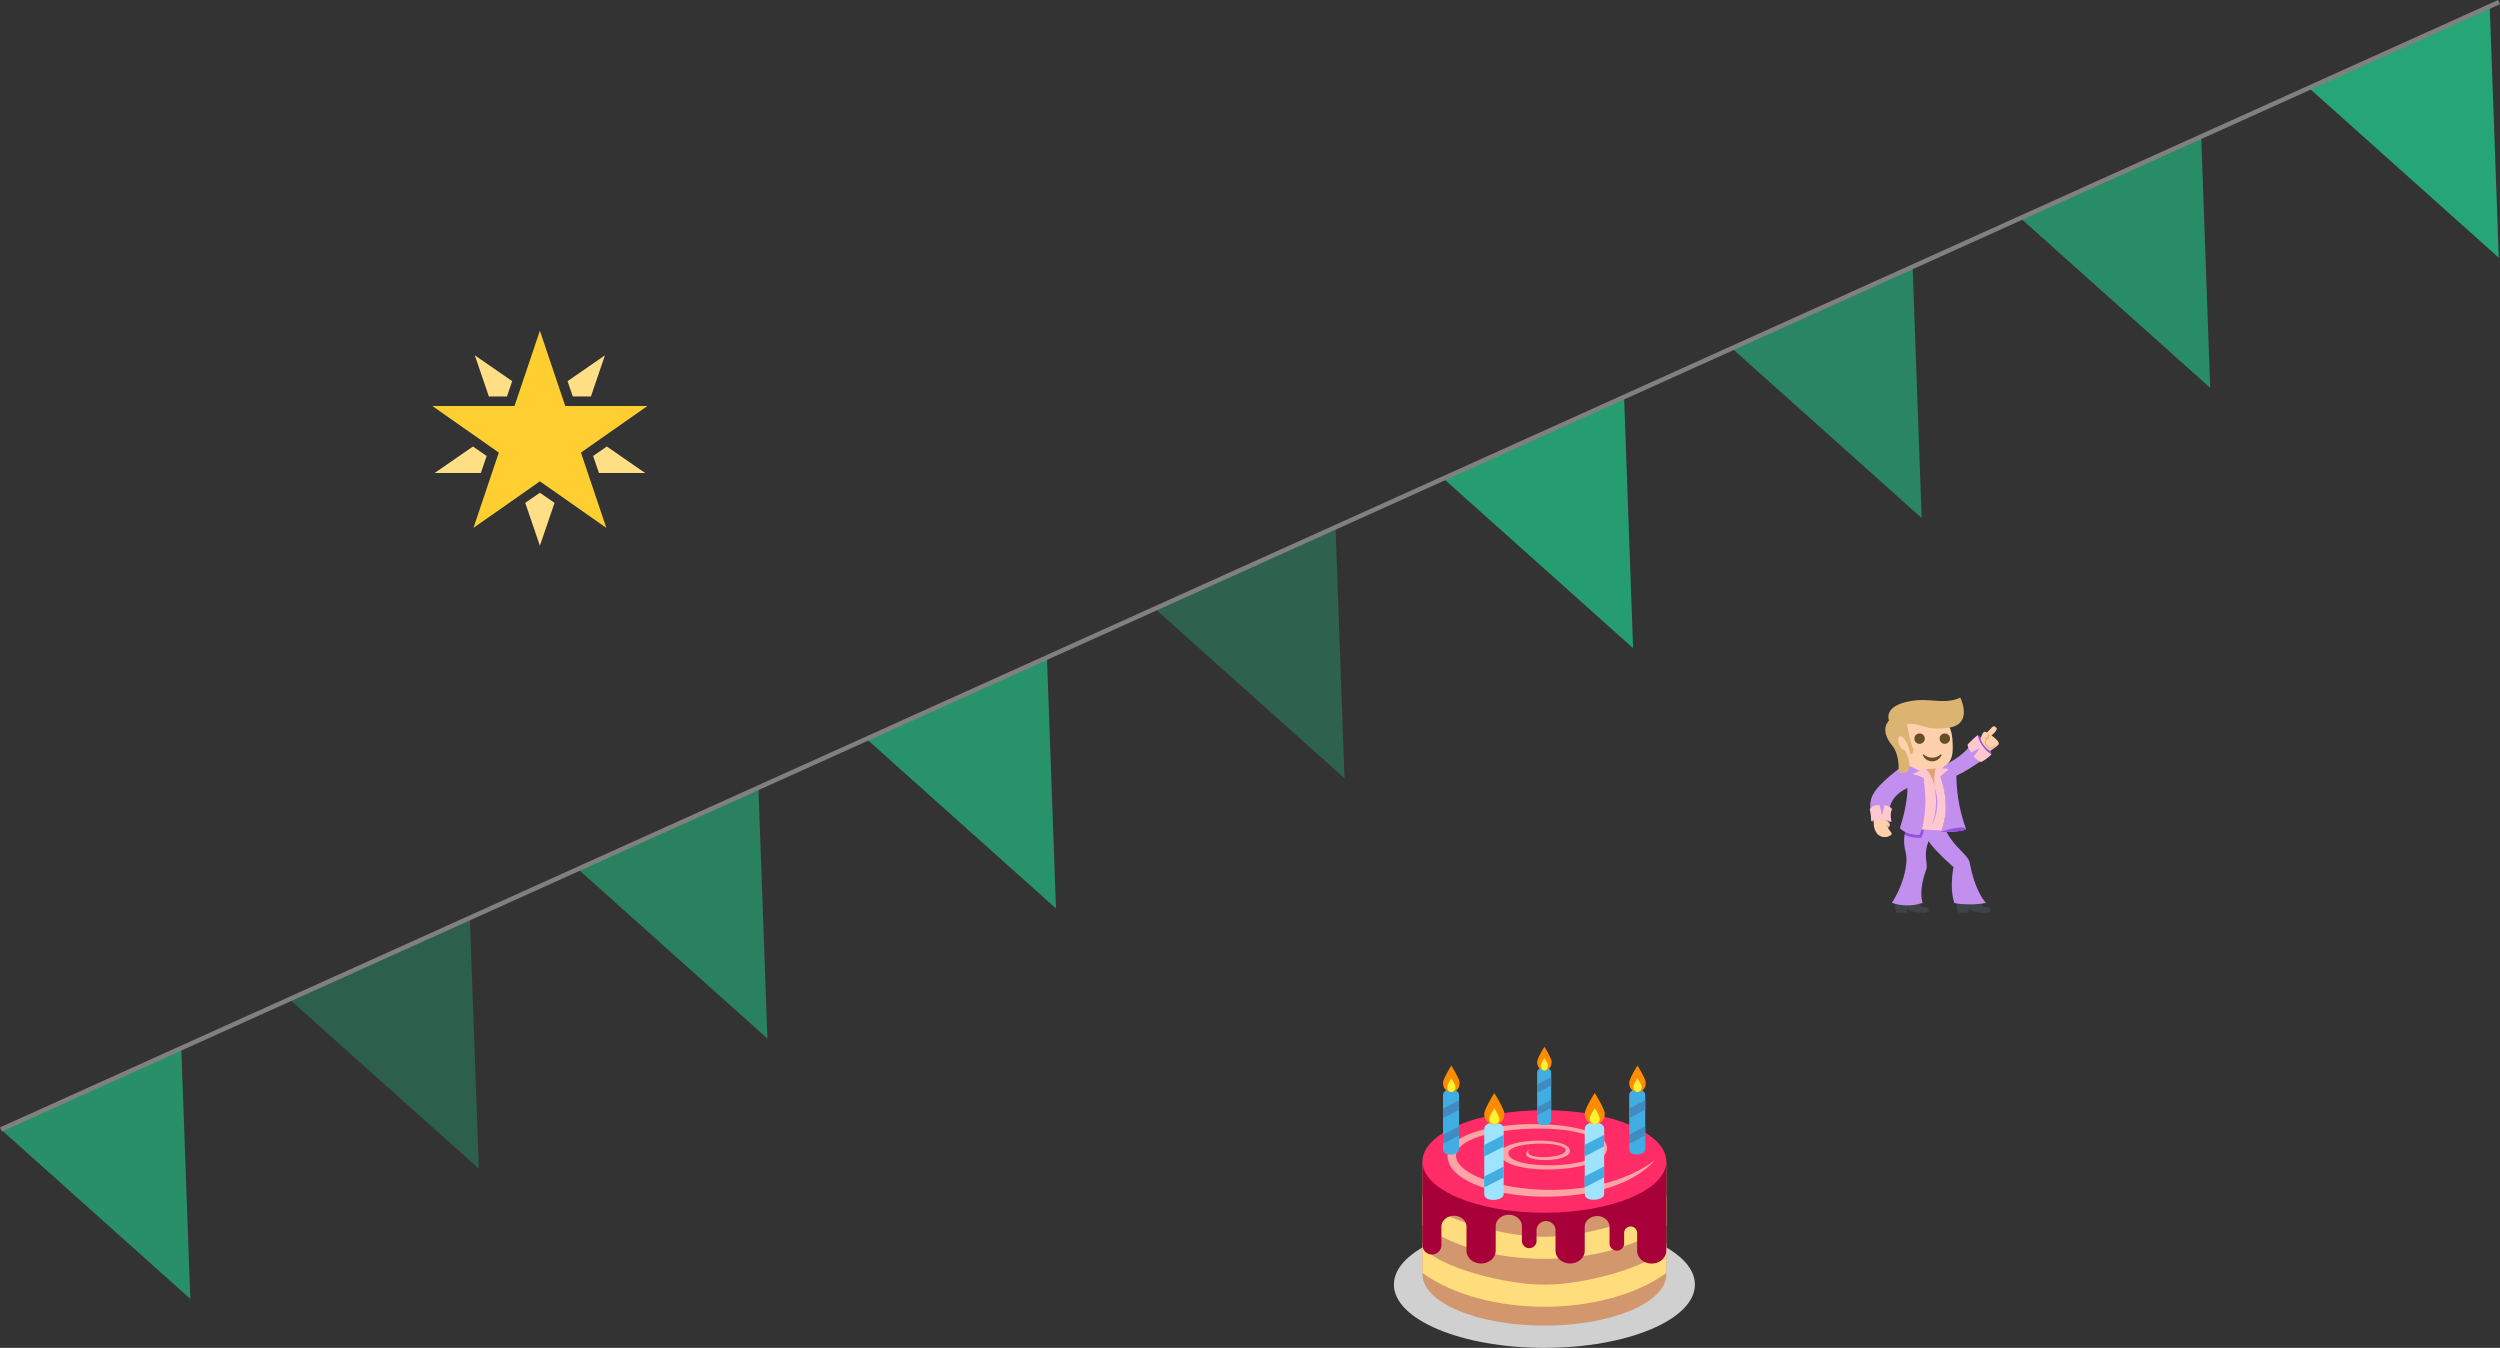 <svg xmlns="http://www.w3.org/2000/svg" viewBox="0 0 1090.08 587.71"><rect x="0" y="0" width="1090.08" height="587.71" fill="#333333" stroke="none"/><defs><style>.cls-1,.cls-2,.cls-3,.cls-4,.cls-5,.cls-6,.cls-7,.cls-8,.cls-9{fill:#26a676;}.cls-2{opacity:0.78;}.cls-3{opacity:0.72;}.cls-4{opacity:0.93;}.cls-5{opacity:0.4;}.cls-6{opacity:0.84;}.cls-7{opacity:0.68;}.cls-8{opacity:0.39;}.cls-9{opacity:0.8;}.cls-10{fill:none;stroke:gray;stroke-miterlimit:10;stroke-width:2px;}.cls-11{fill:#d0d0d0;}.cls-12{fill:#d3976e;}.cls-13{fill:#cea9f7;}.cls-14{fill:#ffdd7d;}.cls-15{fill:#a80038;}.cls-16{fill:#ff2c68;}.cls-17{fill:#ffa4a4;}.cls-18{fill:#42ade2;}.cls-19{fill:#428bc1;}.cls-20{fill:#ff8b00;}.cls-21{fill:#fff033;}.cls-22{fill:#9fe4ff;}.cls-23{fill:#ffce31;}.cls-24{fill:#ffdf85;}.cls-25{fill:#3e4347;}.cls-26{fill:#c28fef;}.cls-27{fill:#9450e0;}.cls-28{fill:#ffc7ce;}.cls-29{fill:#fed0ac;}.cls-30{fill:#e0a372;}.cls-31{fill:#dbb471;}.cls-32{fill:#664e27;}</style></defs><title>party_scene1</title><g id="Lager_2" data-name="Lager 2"><g id="Lager_1-2" data-name="Lager 1"><polygon class="cls-1" points="1006.98 38.53 1089.55 112.38 1085.62 3.06 1006.98 38.53"/><polygon class="cls-2" points="881.16 95.27 963.72 169.13 959.8 59.81 881.16 95.27"/><polygon class="cls-3" points="755.34 152.02 837.9 225.87 833.98 116.55 755.34 152.02"/><polygon class="cls-4" points="629.52 208.76 712.08 282.62 708.16 173.3 629.52 208.76"/><polygon class="cls-5" points="503.7 265.51 586.26 339.36 582.34 230.04 503.7 265.51"/><polygon class="cls-6" points="377.88 322.25 460.44 396.11 456.51 286.79 377.88 322.25"/><polygon class="cls-7" points="252.06 379 334.62 452.85 330.69 343.53 252.06 379"/><polygon class="cls-8" points="126.23 435.74 208.79 509.59 204.87 400.27 126.23 435.74"/><polygon class="cls-9" points="0.41 492.48 82.97 566.34 79.05 457.02 0.41 492.48"/><line class="cls-10" x1="0.41" y1="492.48" x2="1089.67" y2="0.91"/><ellipse class="cls-11" cx="673.41" cy="560.11" rx="65.63" ry="27.6"/><path class="cls-12" d="M620.26,506.43v49.21c0,12.35,23.79,22.36,53.15,22.36s53.16-10,53.16-22.36V506.43Z"/><path class="cls-13" d="M620.26,517V517l0-.06Z"/><path class="cls-13" d="M726.57,517h0s0,0,0,.06Z"/><path class="cls-14" d="M726.57,520.81c-.25,8.77-33.67,18.47-53.16,18.47s-52.91-9.7-53.15-18.47v13.4c27.36,19.58,78.94,19.58,106.31,0Z"/><path class="cls-14" d="M726.57,541.69c-.25,8.78-33.67,18.48-53.16,18.48s-52.91-9.71-53.15-18.48v13.4c27.33,19.59,79,19.59,106.31,0Z"/><path class="cls-15" d="M620.26,506.43v36.92a4.15,4.15,0,0,0,8.24,0v-8.43c0-2.66,2.45-4.81,5.47-4.81s5.47,2.15,5.47,4.81v10.4c0,3.09,2.85,5.6,6.37,5.6s6.36-2.51,6.36-5.6V534.69c0-2.78,2.56-5,5.72-5s5.73,2.25,5.73,5v6.78a3.21,3.21,0,0,0,6.36,0v-5.38a4.17,4.17,0,0,1,8.28,0v9.23c0,3.09,2.85,5.6,6.36,5.6s6.37-2.51,6.37-5.6V535c0-2.62,2.42-4.75,5.41-4.75s5.41,2.13,5.41,4.75v7.55a3.21,3.21,0,0,0,6.36,0v-5.28a2.86,2.86,0,0,1,5.67,0v8.08c0,3.09,2.84,5.6,6.36,5.6s6.36-2.51,6.36-5.6V506.57Z"/><ellipse class="cls-16" cx="673.41" cy="506.43" rx="53.16" ry="22.36"/><path class="cls-17" d="M634.87,504.08c-.29-14.31,62.81-16.18,63.06-3.56.19,9.43-40.06,9.93-40.21,2.38-.11-5.34,24.87-5.44,24.95-1.45s-20.33,4.48-15.64-.4c-8.1,6,17.63,6.45,17.51.77-.13-6.63-30.5-5.61-30.36,1.18.2,10.17,46.78,9,46.55-2.35-.31-14.81-69.9-14.31-69.54,3.53.39,19.46,68.36,26.55,90.36,1.74C691.62,528.36,635.14,517.46,634.87,504.08Z"/><path class="cls-18" d="M629.2,477.52v23.62c0,3.37,7,2.78,7,0V477.52C636.2,474.15,629.2,474.15,629.2,477.52Z"/><polygon class="cls-19" points="636.2 479.75 629.2 483.34 629.2 487.53 636.2 483.94 636.2 479.75"/><polygon class="cls-19" points="629.2 494.72 629.2 498.7 636.2 495.1 636.2 491.13 629.2 494.72"/><path class="cls-20" d="M636.44,472.15c0,5.39-7.24,5.39-7.24,0,0-1.78,3.62-7.52,3.62-7.52S636.44,470.37,636.44,472.15Z"/><path class="cls-21" d="M634.63,473.87c0,3.08-3.61,3.08-3.61,0,0-.89,1.8-3.76,1.8-3.76S634.63,473,634.63,473.87Z"/><path class="cls-18" d="M670.24,467.74v20.67c0,3.22,6.13,2.7,6.13,0V467.74C676.37,464.51,670.24,464.51,670.24,467.74Z"/><polygon class="cls-19" points="676.37 469.69 670.24 472.83 670.24 476.5 676.37 473.35 676.37 469.69"/><polygon class="cls-19" points="670.24 482.79 670.24 486.27 676.37 483.13 676.37 479.65 670.24 482.79"/><path class="cls-20" d="M676.58,463c0,5-6.34,5-6.34,0,0-1.56,3.17-6.58,3.17-6.58S676.58,461.48,676.58,463Z"/><path class="cls-21" d="M675,464.54c0,3-3.17,3-3.17,0,0-.77,1.58-3.28,1.58-3.28S675,463.77,675,464.54Z"/><path class="cls-18" d="M710.38,477.49v23.62c0,3.37,7,2.78,7,0V477.49C717.37,474.12,710.38,474.12,710.38,477.49Z"/><polygon class="cls-19" points="717.37 479.72 710.38 483.31 710.38 487.5 717.37 483.91 717.37 479.72"/><polygon class="cls-19" points="710.38 494.69 710.38 498.67 717.37 495.07 717.37 491.1 710.38 494.69"/><path class="cls-20" d="M717.61,472.12c0,5.42-7.23,5.42-7.23,0,0-1.78,3.61-7.52,3.61-7.52S717.61,470.34,717.61,472.12Z"/><path class="cls-21" d="M715.81,473.84c0,3.08-3.63,3.08-3.63,0,0-.89,1.82-3.76,1.82-3.76S715.81,473,715.81,473.84Z"/><path class="cls-22" d="M647.19,492.19v28.56c0,3.62,8.45,2.9,8.45,0V492.19C655.64,488.57,647.19,488.57,647.19,492.19Z"/><polygon class="cls-18" points="655.64 494.88 647.18 499.23 647.18 504.3 655.64 499.95 655.64 494.88"/><polygon class="cls-18" points="647.18 512.99 647.18 517.79 655.64 513.45 655.64 508.64 647.18 512.99"/><path class="cls-20" d="M655.94,485.7a4.38,4.38,0,1,1-8.75,0c0-2.15,4.37-9.09,4.37-9.09S655.94,483.55,655.94,485.7Z"/><path class="cls-21" d="M653.75,487.78a2.2,2.2,0,1,1-4.37,0c0-1.08,2.18-4.55,2.18-4.55S653.75,486.7,653.75,487.78Z"/><path class="cls-22" d="M691,492.13v28.56c0,3.62,8.46,2.9,8.46,0V492.13C699.44,488.51,691,488.51,691,492.13Z"/><polygon class="cls-18" points="699.44 494.82 690.98 499.17 690.98 504.23 699.44 499.88 699.44 494.82"/><polygon class="cls-18" points="690.98 512.93 690.98 517.73 699.44 513.39 699.44 508.58 690.98 512.93"/><path class="cls-20" d="M699.73,485.64c0,6-8.75,6-8.75,0,0-2.15,4.37-9.09,4.37-9.09S699.73,483.49,699.73,485.64Z"/><path class="cls-21" d="M697.54,487.71a2.2,2.2,0,1,1-4.37,0c0-1.07,2.18-4.54,2.18-4.54S697.54,486.64,697.54,487.71Z"/><polygon class="cls-23" points="282.28 177.04 246.47 177.04 235.41 144.21 224.34 177.04 188.53 177.04 217.5 197.34 206.44 230.17 235.41 209.88 264.38 230.17 253.31 197.34 282.28 177.04"/><polygon class="cls-24" points="257.65 172.88 263.78 154.93 247.47 166.19 249.75 172.88 257.65 172.88"/><polygon class="cls-24" points="229.02 219.27 235.41 237.96 241.8 219.27 235.41 214.85 229.02 219.27"/><polygon class="cls-24" points="264.6 194.69 258.62 198.82 261.16 206.25 281.32 206.25 264.6 194.69"/><polygon class="cls-24" points="223.34 166.19 207.03 154.93 213.17 172.88 221.06 172.88 223.34 166.19"/><polygon class="cls-24" points="206.22 194.69 189.5 206.25 209.66 206.25 212.2 198.82 206.22 194.69"/><path class="cls-25" d="M827.07,393.09a4.54,4.54,0,0,0,0,4.87h4.48v-1.77s.74,1.77,7.58,1.77c2.37,0,2.61-2.3.13-2.43s-2.15-1.88-4.5-4.87Z"/><path class="cls-25" d="M853.93,393.09a4.56,4.56,0,0,0,0,4.87h4.48v-1.77S859.16,398,866,398c2.36,0,2.61-2.3.12-2.43s-2.14-1.88-4.49-4.87Z"/><path class="cls-26" d="M858.91,376.39c-.74-3.89-6.72-6.6-10.45-14.27a59.07,59.07,0,0,0-15.67-1.93s-4.11,2.06-1.87,11.36c1.36,5.65-1.49,15.18-6,22.12a21,21,0,0,0,13.43,0s-2-4.85,1.46-14.22c1.13-3-1.5-6,1.15-12.72,0,0,1.29,2.84,10.84,11.35,0,0-1.88,8.75.36,15.59,0,0,1.43.64,6.58.64a31.13,31.13,0,0,0,7.22-.64S861.38,389.39,858.91,376.39Z"/><path class="cls-27" d="M838.92,361.75c-3.3-1.62-5.3-1.75-6.53-1.28A6.2,6.2,0,0,0,830.5,364c2.82,1.52,7.13,1.33,7.13,1.33A9.18,9.18,0,0,0,838.92,361.75Z"/><path class="cls-26" d="M844.86,334.69s11.29-3.39,16.14-12.58c0,0,.77,3.52,6.49,7,0,0-8.46,6.44-14.43,9.09a69.69,69.69,0,0,0,4.19,23.24s-.41,1.37-11.1,1.37C846.15,362.77,851.66,353,844.86,334.69Z"/><path class="cls-26" d="M837,335.23s-5.25-3.09-7.84-1.05c-13.9,11-14.7,13.64-13.06,22.25,0,0,2.86-2.08,7.83.25,0,0-2.24-8.54,7.76-13.07,0,0,.31,6.49-3.27,17.47,0,0,2.24,3,8.58,3C837,364.12,843.73,349.91,837,335.23Z"/><path class="cls-27" d="M862.3,320.52s6,3.31,6,8.42h-3.43s-.29-2.77-1.8-3.87S862.3,320.52,862.3,320.52Z"/><path class="cls-28" d="M862.3,320.52s-2.59,2.21-4.41,4.18a7.63,7.63,0,0,0,1.68,3.39l3.86-2-2.82,3.64a7.49,7.49,0,0,0,3.25,2.54,19.85,19.85,0,0,0,4.48-3.33A13.78,13.78,0,0,1,862.3,320.52Z"/><path class="cls-29" d="M868.34,320.71s2.95-2.5,2.17-3.34-1.41-.89-2.17,0c-.31.35-.91,1-2,2.07-1.12-.89-1.56,0-1.84.38a12,12,0,0,0-.92,2.44,10.06,10.06,0,0,0,4.16,5.16c1.5-.94,3.78-2.47,3.78-3.15C871.54,322.78,868.34,320.71,868.34,320.71Z"/><path class="cls-30" d="M864.52,321.69s1.4-.28,2.06.3l-.29.23A3.4,3.4,0,0,0,864.52,321.69Z"/><path class="cls-27" d="M815.87,358.05s2.54,1.76,8.94.29C824.81,358.34,821.48,355.62,815.87,358.05Z"/><path class="cls-29" d="M817.55,356.47a7.19,7.19,0,0,0,1.09,7.22,4.46,4.46,0,0,0,5.13.85c2.23-.94.3-1.77-.55-3.59.53-.58,1-1.11.77-1.73a4.12,4.12,0,0,0-1.88-1.56S822.86,356.05,817.55,356.47Z"/><path class="cls-30" d="M824,359.22a1.09,1.09,0,0,0-.14-.23c.2.5-.43,1.32-.8,1l-1.34-1.27a8.45,8.45,0,0,1,1.51,2.28C823.75,360.37,824.27,359.84,824,359.22Z"/><path class="cls-28" d="M815.29,352.81a23.19,23.19,0,0,1,.58,5.24s3.62-1.4,8.94.29c0,0-.94-3.16.15-5.52,0,0-.58-1.35-3.25-1.75l-1.09,4.46-1-4.35A4.13,4.13,0,0,0,815.29,352.81Z"/><path class="cls-30" d="M869.28,325.46c-.47.42-1.37,1.22-2.73-.22s-.52-2.38.1-3.13a2,2,0,0,0,.65-1.41c0-.68-1.33-1.3-.71-.76,0,0,.9.39-.39,2.17-.53.72-1.15,1.58-.46,2.62s1.69,2.28,3.24,1.35S870.09,324.73,869.28,325.46Z"/><polygon class="cls-30" points="844.86 334.18 838.04 334.18 843.54 343.02 844.86 334.18"/><path class="cls-28" d="M849.58,335.65c-.85-.89-2.73-.42-2.73-.42l2.24-3a10.8,10.8,0,0,1-4.58,1.52c-1.59,3.17-1,9.06-1,9.06s-1.2-6.15-5.43-9.06a15.05,15.05,0,0,0-5.16.34l4.12,2.09-3.09,1.3a16.57,16.57,0,0,1,4.59,1.72,50.05,50.05,0,0,1-.59,22.47l8.54.43s4.52-8.73-.34-23.48A15.61,15.61,0,0,1,849.58,335.65Z"/><path class="cls-27" d="M846.15,362.77s8.91-3.27,11.1-1.37C857.25,361.4,857.13,362.77,846.15,362.77Z"/><path class="cls-26" d="M843.54,343.61A29.22,29.22,0,0,1,842.27,360S846.88,351.87,843.54,343.61Z"/><path class="cls-29" d="M838.13,313.5c-12.27,0-10.84-3.13-10.84,12.41,0,7.38,6.57,9.51,13.41,9.38s10.76-1.68,10.76-9.07C851.46,314,848.19,313.5,838.13,313.5Z"/><path class="cls-31" d="M832.48,334.39c-.12,1.16-.22,3.14-4.63,2.42,0,0,.63-7.49-2.74-11.67s-4.11-8-1.43-11c0,0-3.1-6.85,11.07-8.69,7.14-.92,13.44,1.76,20-1.25,0,0,5.89,11.7-5.28,13.15s-11.31-2.44-17.85-1.59a46.63,46.63,0,0,0,2.67,11.07,2,2,0,0,1-1.21,2.1s-1.37-6.08-3.56-7.55-2.2,2.06-1.09,4,1.93,1.57,1.93,1.57S832.88,330.76,832.48,334.39Z"/><path class="cls-32" d="M837,319.8a2.27,2.27,0,1,1-2.27,2.27A2.26,2.26,0,0,1,837,319.8Z"/><path class="cls-32" d="M848,319.8a2.27,2.27,0,1,1-2.27,2.27A2.27,2.27,0,0,1,848,319.8Z"/><path class="cls-32" d="M846.11,329a5.49,5.49,0,0,1-7.24,0c-.29-.21-.54.16-.35.51a4.44,4.44,0,0,0,7.94,0C846.65,329.12,846.39,328.75,846.11,329Z"/></g></g></svg>